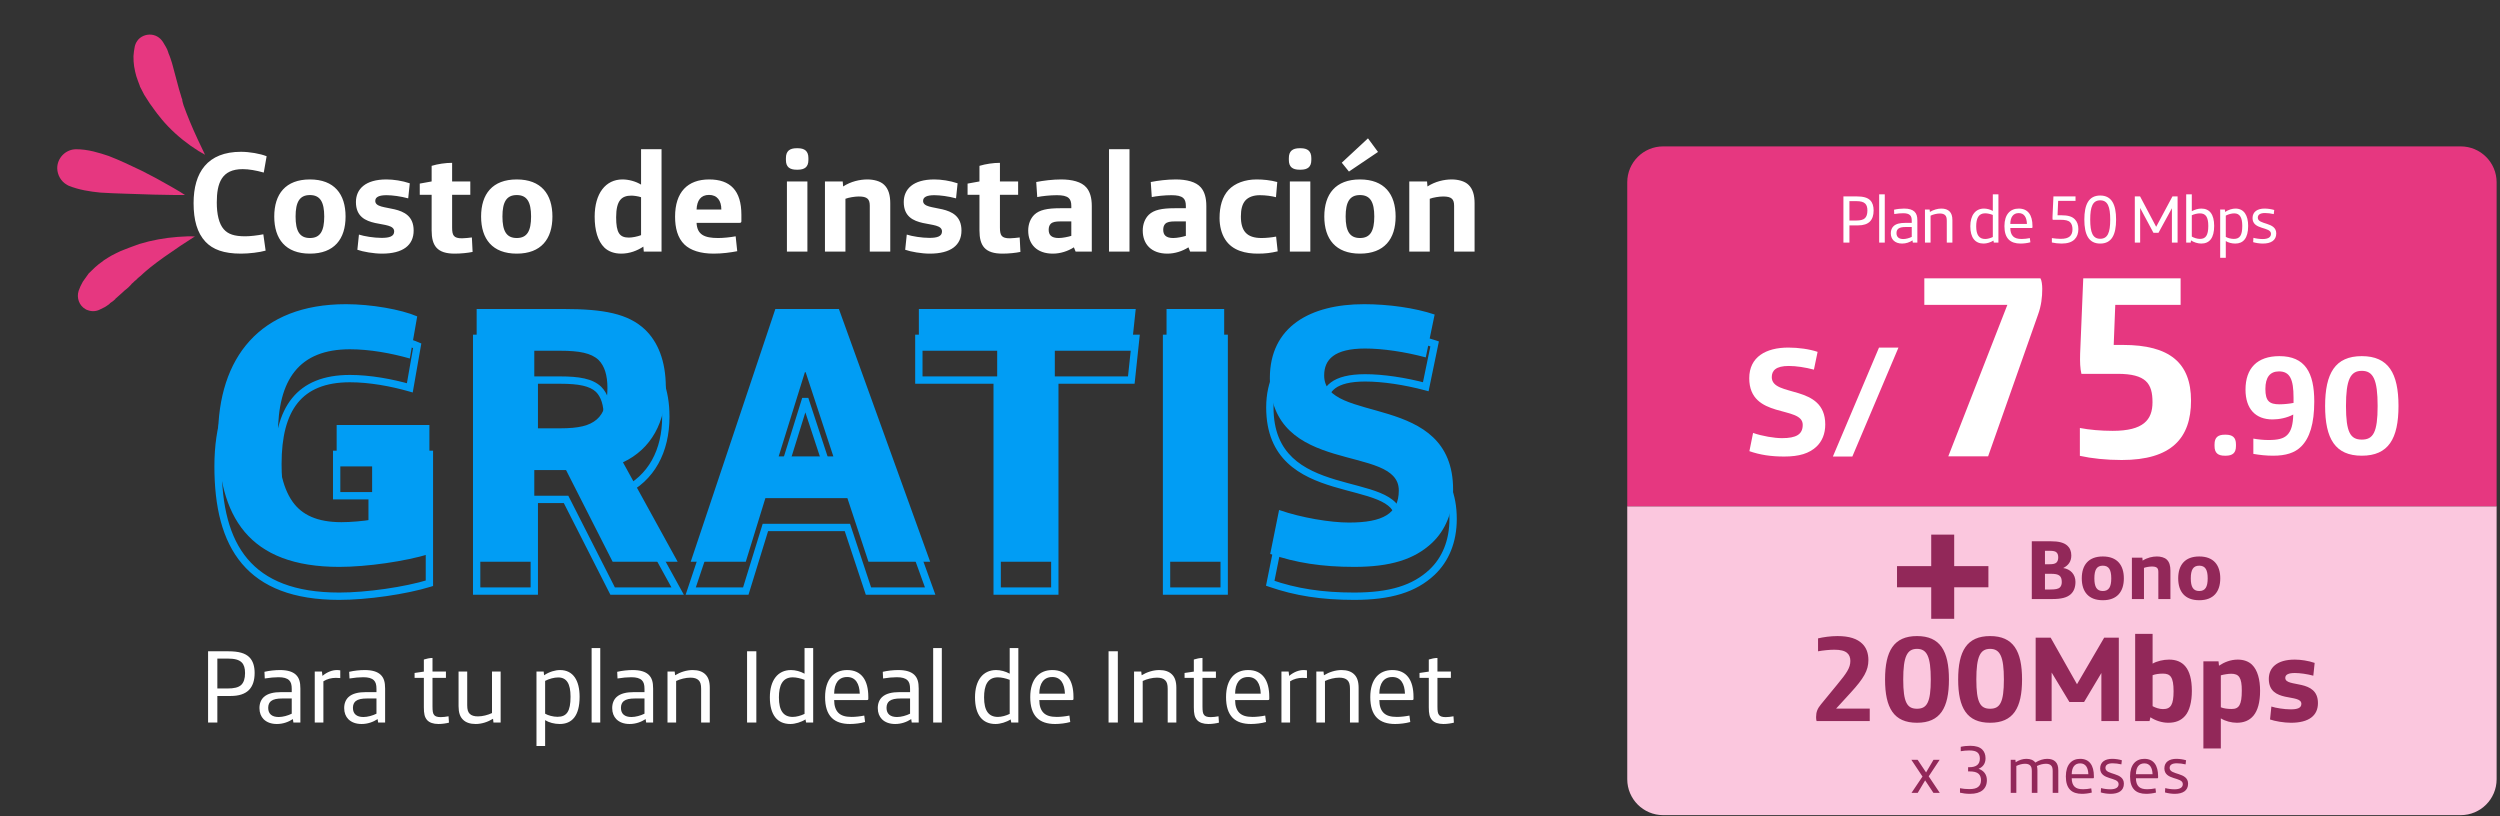 <svg width="444" height="145" viewBox="0 0 444 145" fill="none" xmlns="http://www.w3.org/2000/svg">
<rect x="0" y="0" width="444" height="145" fill="#333333" stroke="none"/>
<path d="M42.8 45.045C44.224 45.045 46.132 44.816 47.175 44.51L46.767 41.611C45.75 41.814 44.402 41.967 43.563 41.967C41.604 41.967 40.511 41.585 39.748 40.721C38.883 39.754 38.501 38.025 38.501 35.964C38.501 32.505 39.366 30.038 43.105 30.038C44.199 30.038 45.496 30.267 46.844 30.648L47.352 27.749C46.233 27.291 44.3 26.96 42.8 26.96C36.848 26.96 34.381 30.623 34.381 36.066C34.381 39.093 35.017 41.356 36.492 42.934C37.789 44.307 39.722 45.045 42.8 45.045ZM55.04 45.045C59.364 45.045 61.373 42.45 61.373 38.457C61.373 34.464 59.364 31.869 55.04 31.869C50.716 31.869 48.707 34.464 48.707 38.457C48.707 42.45 50.716 45.045 55.04 45.045ZM55.04 42.272C53.209 42.272 52.496 41.026 52.496 38.457C52.496 35.888 53.209 34.642 55.04 34.642C56.871 34.642 57.584 35.888 57.584 38.457C57.584 41.026 56.871 42.272 55.04 42.272ZM67.843 45.045C71.582 45.045 73.464 43.544 73.464 40.95C73.464 35.786 66.647 37.796 66.647 35.684C66.647 34.972 67.36 34.667 68.657 34.667C69.674 34.667 71.2 34.871 72.497 35.227L72.777 32.556C71.429 32.098 69.878 31.869 68.631 31.869C64.892 31.869 63.214 33.574 63.214 35.888C63.214 41.051 70.005 38.889 70.005 41.102C70.005 41.992 69.14 42.247 67.766 42.247C66.418 42.247 64.689 41.967 63.748 41.662L63.468 44.358C64.46 44.714 66.368 45.045 67.843 45.045ZM80.754 45.045C81.847 45.045 83.119 44.917 83.933 44.739L83.806 42.17C83.374 42.221 82.56 42.323 82.051 42.323C80.576 42.323 80.296 41.814 80.296 40.415V34.591H83.526V32.225H80.296V28.919C79.126 28.919 77.752 29.122 76.659 29.453V32.225L74.548 32.607V34.591H76.659V40.924C76.659 43.671 77.651 45.045 80.754 45.045ZM91.776 45.045C96.1 45.045 98.11 42.45 98.11 38.457C98.11 34.464 96.1 31.869 91.776 31.869C87.453 31.869 85.443 34.464 85.443 38.457C85.443 42.45 87.453 45.045 91.776 45.045ZM91.776 42.272C89.945 42.272 89.233 41.026 89.233 38.457C89.233 35.888 89.945 34.642 91.776 34.642C93.608 34.642 94.32 35.888 94.32 38.457C94.32 41.026 93.608 42.272 91.776 42.272ZM110.318 45.045C111.844 45.045 113.192 44.51 114.26 43.798L114.336 44.688H117.49V26.503H113.853V32.785C112.887 32.2 111.64 31.869 110.547 31.869C107.571 31.869 105.612 34.337 105.612 38.482C105.612 40.924 106.172 42.832 107.342 43.976C108.054 44.663 109.097 45.045 110.318 45.045ZM111.691 42.196C110.038 42.196 109.427 41.356 109.427 38.584C109.427 35.583 110.419 34.743 112.124 34.743C112.581 34.743 113.294 34.845 113.853 35.023V41.764C113.217 42.018 112.276 42.196 111.691 42.196ZM126.736 45.045C128.288 45.045 129.738 44.841 130.933 44.612L130.653 41.967C129.712 42.145 128.441 42.272 127.55 42.272C125.109 42.272 123.811 41.687 123.71 39.576H131.366C131.569 39.576 131.671 39.5 131.671 39.296V38.152C131.671 33.828 129.687 31.869 125.948 31.869C122.133 31.869 119.894 34.108 119.894 38.482C119.894 40.466 120.327 42.247 121.573 43.442C122.641 44.46 124.396 45.045 126.736 45.045ZM123.71 37.211C123.786 35.608 124.447 34.616 125.923 34.616C127.372 34.616 128.11 35.634 128.11 37.211H123.71ZM141.487 30.14H141.665C142.911 30.14 143.572 29.657 143.572 28.41V28.079C143.572 26.833 142.911 26.325 141.665 26.325H141.487C140.241 26.325 139.579 26.833 139.579 28.079V28.41C139.579 29.657 140.241 30.14 141.487 30.14ZM139.757 44.688H143.394V32.225H139.757V44.688ZM146.512 44.688H150.149V35.303C150.734 35.074 151.827 34.896 152.514 34.896C153.252 34.896 153.761 34.998 154.091 35.303C154.346 35.557 154.473 35.913 154.473 36.549V44.688H158.11V36.117C158.11 34.667 157.805 33.574 157.042 32.836C156.355 32.149 155.134 31.869 154.04 31.869C152.718 31.869 151.115 32.225 149.742 33.116L149.666 32.225H146.512V44.688ZM165.136 45.045C168.875 45.045 170.757 43.544 170.757 40.95C170.757 35.786 163.941 37.796 163.941 35.684C163.941 34.972 164.653 34.667 165.95 34.667C166.967 34.667 168.493 34.871 169.791 35.227L170.07 32.556C168.722 32.098 167.171 31.869 165.925 31.869C162.186 31.869 160.507 33.574 160.507 35.888C160.507 41.051 167.298 38.889 167.298 41.102C167.298 41.992 166.433 42.247 165.06 42.247C163.712 42.247 161.982 41.967 161.041 41.662L160.761 44.358C161.753 44.714 163.661 45.045 165.136 45.045ZM178.047 45.045C179.141 45.045 180.412 44.917 181.226 44.739L181.099 42.17C180.667 42.221 179.853 42.323 179.344 42.323C177.869 42.323 177.589 41.814 177.589 40.415V34.591H180.819V32.225H177.589V28.919C176.419 28.919 175.046 29.122 173.952 29.453V32.225L171.841 32.607V34.591H173.952V40.924C173.952 43.671 174.944 45.045 178.047 45.045ZM186.984 45.045C188.307 45.045 189.655 44.612 190.723 43.925L191.028 44.688H193.902V36.6C193.902 35.099 193.572 34.031 192.936 33.294C192.071 32.276 190.367 31.869 188.459 31.869C186.959 31.869 185.305 32.073 184.034 32.327L184.212 34.998C185.076 34.82 186.526 34.667 187.696 34.667C188.688 34.667 189.375 34.794 189.807 35.176C190.112 35.456 190.265 35.888 190.265 36.575V36.982H188.281C185.967 36.982 184.593 37.287 183.703 38.126C182.991 38.813 182.609 39.83 182.609 40.95C182.609 43.366 184.135 45.045 186.984 45.045ZM188.027 42.272C186.704 42.272 186.246 41.713 186.246 40.797C186.246 40.339 186.374 39.983 186.602 39.754C186.933 39.423 187.467 39.322 188.332 39.322H190.265V41.891C189.68 42.069 188.714 42.272 188.027 42.272ZM196.961 44.688H200.598V26.503H196.961V44.688ZM207.327 45.045C208.65 45.045 209.998 44.612 211.066 43.925L211.371 44.688H214.245V36.6C214.245 35.099 213.915 34.031 213.279 33.294C212.414 32.276 210.71 31.869 208.802 31.869C207.301 31.869 205.648 32.073 204.376 32.327L204.555 34.998C205.419 34.82 206.869 34.667 208.039 34.667C209.031 34.667 209.718 34.794 210.15 35.176C210.455 35.456 210.608 35.888 210.608 36.575V36.982H208.624C206.31 36.982 204.936 37.287 204.046 38.126C203.334 38.813 202.952 39.83 202.952 40.95C202.952 43.366 204.478 45.045 207.327 45.045ZM208.37 42.272C207.047 42.272 206.589 41.713 206.589 40.797C206.589 40.339 206.716 39.983 206.945 39.754C207.276 39.423 207.81 39.322 208.675 39.322H210.608V41.891C210.023 42.069 209.056 42.272 208.37 42.272ZM223.408 45.045C224.782 45.045 225.697 44.917 226.918 44.638L226.638 42.018C225.85 42.17 224.858 42.272 224.044 42.272C221.424 42.272 220.381 41.026 220.381 38.457C220.381 37.185 220.61 36.219 221.221 35.557C221.755 34.998 222.62 34.667 223.739 34.667C224.782 34.667 225.85 34.82 226.613 35.023L226.842 32.327C225.646 31.997 224.324 31.869 223.179 31.869C221.119 31.869 219.313 32.531 218.194 33.726C217.075 34.947 216.592 36.651 216.592 38.737C216.592 40.11 216.922 41.509 217.609 42.552C218.906 44.561 221.272 45.045 223.408 45.045ZM230.807 30.14H230.985C232.231 30.14 232.892 29.657 232.892 28.41V28.079C232.892 26.833 232.231 26.325 230.985 26.325H230.807C229.561 26.325 228.899 26.833 228.899 28.079V28.41C228.899 29.657 229.561 30.14 230.807 30.14ZM229.077 44.688H232.714V32.225H229.077V44.688ZM239.571 30.47L244.734 26.986L242.953 24.57L238.299 28.893L239.571 30.47ZM241.529 45.045C245.853 45.045 247.862 42.45 247.862 38.457C247.862 34.464 245.853 31.869 241.529 31.869C237.205 31.869 235.196 34.464 235.196 38.457C235.196 42.45 237.205 45.045 241.529 45.045ZM241.529 42.272C239.698 42.272 238.986 41.026 238.986 38.457C238.986 35.888 239.698 34.642 241.529 34.642C243.36 34.642 244.073 35.888 244.073 38.457C244.073 41.026 243.36 42.272 241.529 42.272ZM250.288 44.688H253.925V35.303C254.51 35.074 255.604 34.896 256.29 34.896C257.028 34.896 257.537 34.998 257.867 35.303C258.122 35.557 258.249 35.913 258.249 36.549V44.688H261.886V36.117C261.886 34.667 261.581 33.574 260.818 32.836C260.131 32.149 258.91 31.869 257.816 31.869C256.494 31.869 254.891 32.225 253.518 33.116L253.442 32.225H250.288V44.688Z" fill="white"/>
<path d="M76.261 103.592L76.453 104.214L76.912 104.073V103.592H76.261ZM76.261 80.691H76.912V80.04H76.261V80.691ZM59.791 80.691V80.04H59.14V80.691H59.791ZM59.791 88.04H59.14V88.692H59.791V88.04ZM66.09 88.04H66.741V87.389H66.09V88.04ZM66.09 97.489L66.197 98.132L66.741 98.041V97.489H66.09ZM51.982 94.34L51.452 94.718L51.452 94.718L51.982 94.34ZM72.783 68.88L72.604 69.506L73.3 69.705L73.425 68.992L72.783 68.88ZM74.096 61.399L74.737 61.512L74.826 61.005L74.354 60.801L74.096 61.399ZM60.25 106.54C65.231 106.54 72.12 105.547 76.453 104.214L76.07 102.969C71.872 104.261 65.112 105.237 60.25 105.237V106.54ZM76.912 103.592V80.691H75.61V103.592H76.912ZM76.261 80.04H59.791V81.342H76.261V80.04ZM59.14 80.691V88.04H60.442V80.691H59.14ZM59.791 88.692H66.09V87.389H59.791V88.692ZM65.439 88.04V97.489H66.741V88.04H65.439ZM65.983 96.847C64.441 97.104 62.246 97.297 60.644 97.297V98.6C62.322 98.6 64.589 98.4 66.197 98.132L65.983 96.847ZM60.644 97.297C56.455 97.297 53.995 96.037 52.512 93.961L51.452 94.718C53.25 97.235 56.172 98.6 60.644 98.6V97.297ZM52.512 93.961C50.67 91.382 50.009 87.43 50.009 82.397H48.706C48.706 87.47 49.357 91.785 51.452 94.718L52.512 93.961ZM50.009 82.397C50.009 77.572 50.935 73.959 52.867 71.56C54.775 69.19 57.759 67.891 62.153 67.891V66.588C57.492 66.588 54.078 67.979 51.852 70.743C49.65 73.479 48.706 77.445 48.706 82.397H50.009ZM62.153 67.891C65.618 67.891 69.427 68.598 72.604 69.506L72.962 68.254C69.709 67.324 65.775 66.588 62.153 66.588V67.891ZM73.425 68.992L74.737 61.512L73.454 61.287L72.142 68.767L73.425 68.992ZM74.354 60.801C71.36 59.508 65.95 58.583 61.431 58.583V59.885C65.837 59.885 71.057 60.797 73.837 61.997L74.354 60.801ZM61.431 58.583C53.647 58.583 47.779 61.009 43.864 65.308C39.959 69.597 38.076 75.662 38.076 82.791H39.379C39.379 75.878 41.203 70.164 44.827 66.185C48.442 62.216 53.927 59.885 61.431 59.885V58.583ZM38.076 82.791C38.076 89.973 39.446 95.933 42.962 100.099C46.498 104.289 52.094 106.54 60.25 106.54V105.237C52.33 105.237 47.164 103.059 43.958 99.259C40.732 95.437 39.379 89.847 39.379 82.791H38.076ZM84.653 104.97H84.002V105.621H84.653V104.97ZM94.89 104.97V105.621H95.541V104.97H94.89ZM94.89 88.696V88.045H94.239V88.696H94.89ZM100.533 88.696L101.114 88.401L100.933 88.045H100.533V88.696ZM108.801 104.97L108.22 105.265L108.401 105.621H108.801V104.97ZM120.35 104.97V105.621H121.451L120.92 104.656L120.35 104.97ZM110.638 87.318L110.362 86.728L109.732 87.023L110.068 87.632L110.638 87.318ZM114.51 63.696L114.956 63.222L114.954 63.22L114.51 63.696ZM84.653 60.087V59.436H84.002V60.087H84.653ZM94.89 81.282H94.239V81.933H94.89V81.282ZM94.89 67.502V66.85H94.239V67.502H94.89ZM106.307 69.142L106.768 68.682L106.762 68.676L106.756 68.67L106.307 69.142ZM84.653 105.621H94.89V104.319H84.653V105.621ZM95.541 104.97V88.696H94.239V104.97H95.541ZM94.89 89.348H100.533V88.045H94.89V89.348ZM99.953 88.991L108.22 105.265L109.382 104.675L101.114 88.401L99.953 88.991ZM108.801 105.621H120.35V104.319H108.801V105.621ZM120.92 104.656L111.209 87.004L110.068 87.632L119.779 105.284L120.92 104.656ZM110.914 87.908C116.246 85.415 118.901 80.293 118.901 73.998H117.599C117.599 79.908 115.136 84.497 110.362 86.728L110.914 87.908ZM118.901 73.998C118.901 69.14 117.414 65.539 114.956 63.222L114.063 64.17C116.199 66.184 117.599 69.407 117.599 73.998H118.901ZM114.954 63.22C111.802 60.278 107.302 59.436 100.074 59.436V60.738C107.282 60.738 111.312 61.602 114.065 64.172L114.954 63.22ZM100.074 59.436H84.653V60.738H100.074V59.436ZM84.002 60.087V104.97H85.305V60.087H84.002ZM95.541 81.282V67.502H94.239V81.282H95.541ZM94.89 68.153H99.483V66.85H94.89V68.153ZM99.483 68.153C102.838 68.153 104.753 68.564 105.859 69.614L106.756 68.67C105.237 67.227 102.821 66.85 99.483 66.85V68.153ZM105.847 69.603C106.724 70.479 107.231 71.916 107.231 74.129H108.533C108.533 71.749 107.991 69.905 106.768 68.682L105.847 69.603ZM107.231 74.129C107.231 76.554 106.652 78.281 105.558 79.21L106.401 80.203C107.932 78.902 108.533 76.692 108.533 74.129H107.231ZM105.558 79.21C104.431 80.168 102.797 80.63 99.418 80.63V81.933C102.862 81.933 104.903 81.476 106.401 80.203L105.558 79.21ZM99.418 80.63H94.89V81.933H99.418V80.63ZM122.675 104.97L122.058 104.763L121.77 105.621H122.675V104.97ZM132.452 104.97V105.621H132.933L133.075 105.161L132.452 104.97ZM135.93 93.683V93.032H135.449L135.308 93.492L135.93 93.683ZM150.497 93.683L151.115 93.478L150.967 93.032H150.497V93.683ZM154.237 104.97L153.619 105.175L153.767 105.621H154.237V104.97ZM165.196 104.97V105.621H166.123L165.808 104.749L165.196 104.97ZM148.988 60.087L149.6 59.866L149.445 59.436H148.988V60.087ZM137.702 60.087V59.436H137.233L137.084 59.88L137.702 60.087ZM138.292 86.269L137.67 86.075L137.407 86.92H138.292V86.269ZM142.951 71.308V70.656H142.472L142.329 71.114L142.951 71.308ZM143.082 71.308L143.701 71.104L143.554 70.656H143.082V71.308ZM148.004 86.269V86.92H148.903L148.622 86.065L148.004 86.269ZM122.675 105.621H132.452V104.319H122.675V105.621ZM133.075 105.161L136.552 93.875L135.308 93.492L131.83 104.778L133.075 105.161ZM135.93 94.335H150.497V93.032H135.93V94.335ZM149.879 93.888L153.619 105.175L154.856 104.765L151.115 93.478L149.879 93.888ZM154.237 105.621H165.196V104.319H154.237V105.621ZM165.808 104.749L149.6 59.866L148.375 60.308L164.583 105.191L165.808 104.749ZM148.988 59.436H137.702V60.738H148.988V59.436ZM137.084 59.88L122.058 104.763L123.293 105.176L138.319 60.294L137.084 59.88ZM138.914 86.462L143.573 71.501L142.329 71.114L137.67 86.075L138.914 86.462ZM142.951 71.959H143.082V70.656H142.951V71.959ZM142.464 71.511L147.385 86.472L148.622 86.065L143.701 71.104L142.464 71.511ZM148.004 85.617H138.292V86.92H148.004V85.617ZM177.099 104.97H176.447V105.621H177.099V104.97ZM187.335 104.97V105.621H187.986V104.97H187.335ZM187.335 67.502V66.85H186.684V67.502H187.335ZM200.918 67.502V68.153H201.504L201.566 67.57L200.918 67.502ZM201.705 60.087L202.353 60.156L202.429 59.436H201.705V60.087ZM163.188 60.087V59.436H162.536V60.087H163.188ZM163.188 67.502H162.536V68.153H163.188V67.502ZM177.099 67.502H177.75V66.85H177.099V67.502ZM177.099 105.621H187.335V104.319H177.099V105.621ZM187.986 104.97V67.502H186.684V104.97H187.986ZM187.335 68.153H200.918V66.85H187.335V68.153ZM201.566 67.57L202.353 60.156L201.058 60.018L200.27 67.433L201.566 67.57ZM201.705 59.436H163.188V60.738H201.705V59.436ZM162.536 60.087V67.502H163.839V60.087H162.536ZM163.188 68.153H177.099V66.85H163.188V68.153ZM176.447 67.502V104.97H177.75V67.502H176.447ZM207.178 104.97H206.527V105.621H207.178V104.97ZM217.414 104.97V105.621H218.066V104.97H217.414ZM217.414 60.087H218.066V59.436H217.414V60.087ZM207.178 60.087V59.436H206.527V60.087H207.178ZM207.178 105.621H217.414V104.319H207.178V105.621ZM218.066 104.97V60.087H216.763V104.97H218.066ZM217.414 59.436H207.178V60.738H217.414V59.436ZM206.527 60.087V104.97H207.829V60.087H206.527ZM254.332 101.623L254.778 102.098L254.779 102.097L254.332 101.623ZM253.217 68.683L253.048 69.312L253.715 69.49L253.854 68.815L253.217 68.683ZM254.792 61.071L255.429 61.203L255.546 60.64L255.001 60.455L254.792 61.071ZM227.166 95.783L227.381 95.168L226.676 94.921L226.528 95.654L227.166 95.783ZM225.591 103.592L224.953 103.463L224.841 104.02L225.378 104.207L225.591 103.592ZM240.487 106.54C247.003 106.54 251.46 105.209 254.778 102.098L253.887 101.148C250.906 103.943 246.832 105.237 240.487 105.237V106.54ZM254.779 102.097C257.287 99.728 258.724 96.334 258.724 92.174H257.421C257.421 96.02 256.102 99.056 253.885 101.15L254.779 102.097ZM258.724 92.174C258.724 87.632 257.231 84.548 254.942 82.379C252.682 80.236 249.699 79.038 246.815 78.142C245.375 77.694 243.92 77.31 242.597 76.932C241.258 76.549 240.042 76.169 239.012 75.716C237.98 75.262 237.182 74.755 236.644 74.145C236.123 73.553 235.823 72.838 235.823 71.898H234.521C234.521 73.156 234.937 74.177 235.667 75.006C236.382 75.817 237.373 76.418 238.488 76.908C239.605 77.399 240.894 77.8 242.239 78.184C243.599 78.573 245.006 78.943 246.429 79.385C249.27 80.269 252.012 81.396 254.046 83.324C256.052 85.225 257.421 87.956 257.421 92.174H258.724ZM235.823 71.898C235.823 70.636 236.21 69.658 237.136 68.967C238.103 68.246 239.755 67.759 242.455 67.759V66.457C239.644 66.457 237.654 66.955 236.357 67.923C235.02 68.921 234.521 70.339 234.521 71.898H235.823ZM242.455 67.759C245.535 67.759 249.415 68.339 253.048 69.312L253.385 68.054C249.669 67.058 245.675 66.457 242.455 66.457V67.759ZM253.854 68.815L255.429 61.203L254.154 60.939L252.579 68.551L253.854 68.815ZM255.001 60.455C251.44 59.245 246.642 58.583 242.258 58.583V59.885C246.537 59.885 251.188 60.535 254.582 61.688L255.001 60.455ZM242.258 58.583C237.392 58.583 233.057 59.597 229.92 61.846C226.752 64.118 224.875 67.602 224.875 72.358H226.177C226.177 67.992 227.876 64.915 230.679 62.905C233.514 60.872 237.545 59.885 242.258 59.885V58.583ZM224.875 72.358C224.875 76.931 226.367 80.036 228.655 82.212C230.917 84.362 233.901 85.552 236.788 86.424C238.231 86.861 239.683 87.227 241.011 87.586C242.351 87.948 243.568 88.304 244.6 88.73C245.636 89.156 246.432 89.632 246.966 90.205C247.483 90.758 247.775 91.424 247.775 92.305H249.078C249.078 91.087 248.655 90.106 247.919 89.317C247.201 88.547 246.208 87.983 245.096 87.525C243.981 87.066 242.694 86.692 241.351 86.328C239.994 85.962 238.584 85.607 237.165 85.178C234.326 84.32 231.585 83.201 229.553 81.268C227.548 79.362 226.177 76.61 226.177 72.358H224.875ZM247.775 92.305C247.775 94.199 247.146 95.391 245.917 96.157C244.618 96.967 242.559 97.363 239.568 97.363V98.665C242.614 98.665 244.984 98.274 246.606 97.263C248.296 96.209 249.078 94.546 249.078 92.305H247.775ZM239.568 97.363C236.365 97.363 231.254 96.524 227.381 95.168L226.951 96.398C230.953 97.799 236.209 98.665 239.568 98.665V97.363ZM226.528 95.654L224.953 103.463L226.23 103.72L227.805 95.912L226.528 95.654ZM225.378 104.207C229.985 105.81 234.718 106.54 240.487 106.54V105.237C234.838 105.237 230.253 104.524 225.805 102.977L225.378 104.207Z" fill="#019DF4"/>
<path d="M60.25 100.679C65.171 100.679 71.996 99.694 76.261 98.382V75.481H59.791V82.831H66.09V92.279C64.515 92.542 62.284 92.739 60.644 92.739C56.313 92.739 53.623 91.427 51.982 89.13C50.014 86.374 49.358 82.24 49.358 77.187C49.358 67.41 53.098 62.03 62.153 62.03C65.697 62.03 69.568 62.751 72.783 63.67L74.096 56.19C71.208 54.943 65.893 54.024 61.431 54.024C46.142 54.024 38.727 63.539 38.727 77.581C38.727 91.82 44.174 100.679 60.25 100.679ZM84.653 99.76H94.89V83.487H100.533L108.801 99.76H120.35L110.638 82.109C115.691 79.746 118.25 74.891 118.25 68.788C118.25 64.064 116.806 60.652 114.51 58.486C111.557 55.73 107.292 54.877 100.074 54.877H84.653V99.76ZM94.89 76.072V62.292H99.483C102.83 62.292 104.995 62.686 106.307 63.932C107.357 64.982 107.882 66.623 107.882 68.919C107.882 71.413 107.292 73.382 105.979 74.497C104.667 75.612 102.83 76.072 99.418 76.072H94.89ZM122.675 99.76H132.452L135.93 88.474H150.497L154.237 99.76H165.196L148.988 54.877H137.702L122.675 99.76ZM138.292 81.059L142.951 66.098H143.082L148.004 81.059H138.292ZM177.099 99.76H187.335V62.292H200.918L201.705 54.877H163.188V62.292H177.099V99.76ZM207.178 99.76H217.414V54.877H207.178V99.76ZM240.487 100.679C246.917 100.679 251.183 99.366 254.332 96.413C256.694 94.183 258.072 90.967 258.072 86.965C258.072 69.444 235.172 75.481 235.172 66.689C235.172 63.867 236.943 61.898 242.455 61.898C245.605 61.898 249.542 62.489 253.217 63.473L254.792 55.861C251.314 54.68 246.589 54.024 242.258 54.024C232.678 54.024 225.526 58.027 225.526 67.148C225.526 84.799 248.427 78.697 248.427 87.096C248.427 91.23 245.605 92.805 239.568 92.805C236.287 92.805 231.103 91.951 227.166 90.573L225.591 98.382C230.119 99.957 234.778 100.679 240.487 100.679Z" fill="#019DF4"/>
<path d="M36.955 128.323H38.601V123.606H40.95C42.467 123.606 43.503 123.236 44.188 122.57C44.89 121.867 45.223 120.85 45.223 119.499C45.223 118.334 44.927 117.372 44.298 116.743C43.577 116.003 42.393 115.67 40.58 115.67H36.955V128.323ZM38.601 122.274V116.965H40.451C41.672 116.965 42.449 117.169 42.93 117.649C43.337 118.056 43.522 118.667 43.522 119.536C43.522 120.535 43.281 121.22 42.837 121.645C42.338 122.108 41.542 122.274 40.395 122.274H38.601ZM49.168 128.582C50.259 128.582 51.221 128.23 52.016 127.712L52.109 128.323H53.348V122.293C53.348 121.109 53.126 120.387 52.553 119.832C51.979 119.296 51.073 119 49.723 119C48.853 119 47.817 119.111 46.966 119.314L47.022 120.498C47.91 120.35 48.779 120.276 49.464 120.276C50.37 120.276 50.962 120.443 51.35 120.813C51.683 121.146 51.813 121.608 51.813 122.348V122.921H49.926C48.613 122.921 47.54 123.162 46.855 123.791C46.374 124.235 46.078 124.901 46.078 125.752C46.078 126.603 46.356 127.25 46.8 127.712C47.355 128.286 48.187 128.582 49.168 128.582ZM49.501 127.342C48.317 127.342 47.632 126.806 47.632 125.715C47.632 125.16 47.817 124.771 48.132 124.512C48.557 124.179 49.205 124.05 50.148 124.05H51.813V126.751C51.147 127.084 50.24 127.342 49.501 127.342ZM55.899 128.323H57.434V120.998C58.081 120.591 58.84 120.387 59.635 120.387C59.894 120.387 60.227 120.406 60.431 120.424V119.055C60.227 119.018 60.005 119 59.839 119C59.043 119 58.137 119.314 57.268 120.036L57.175 119.259H55.899V128.323ZM64.215 128.582C65.307 128.582 66.269 128.23 67.064 127.712L67.157 128.323H68.396V122.293C68.396 121.109 68.174 120.387 67.6 119.832C67.027 119.296 66.121 119 64.77 119C63.901 119 62.865 119.111 62.014 119.314L62.07 120.498C62.958 120.35 63.827 120.276 64.511 120.276C65.418 120.276 66.01 120.443 66.398 120.813C66.731 121.146 66.861 121.608 66.861 122.348V122.921H64.974C63.66 122.921 62.588 123.162 61.903 123.791C61.422 124.235 61.126 124.901 61.126 125.752C61.126 126.603 61.404 127.25 61.848 127.712C62.403 128.286 63.235 128.582 64.215 128.582ZM64.548 127.342C63.364 127.342 62.68 126.806 62.68 125.715C62.68 125.16 62.865 124.771 63.179 124.512C63.605 124.179 64.252 124.05 65.196 124.05H66.861V126.751C66.195 127.084 65.288 127.342 64.548 127.342ZM77.867 128.582C78.533 128.582 79.254 128.471 79.735 128.341L79.661 127.213C79.217 127.305 78.607 127.361 78.292 127.361C77.645 127.361 77.33 127.231 77.127 127.01C76.868 126.732 76.812 126.288 76.812 125.419V120.387H79.198V119.259H76.812V116.854C76.331 116.854 75.721 116.984 75.277 117.132V119.277L73.631 119.518V120.387H75.277V125.622C75.277 126.751 75.406 127.361 75.85 127.879C76.257 128.341 76.979 128.582 77.867 128.582ZM84.475 128.582C85.529 128.582 86.621 128.23 87.564 127.657L87.638 128.323H88.914V119.259H87.379V126.64C86.639 126.991 85.696 127.231 84.882 127.231C84.216 127.231 83.735 127.084 83.42 126.769C83.106 126.455 82.977 126.011 82.977 125.234V119.259H81.441V125.419C81.441 126.547 81.7 127.287 82.2 127.786C82.718 128.323 83.494 128.582 84.475 128.582ZM95.279 132.485H96.815V127.897C97.481 128.323 98.461 128.582 99.404 128.582C101.569 128.582 102.938 127.157 102.938 123.754C102.938 120.868 101.809 119 99.46 119C98.628 119 97.573 119.296 96.63 119.925L96.556 119.259H95.279V132.485ZM99.016 127.305C98.239 127.305 97.351 127.065 96.815 126.751V120.924C97.518 120.554 98.424 120.313 99.127 120.313C100.644 120.313 101.328 121.423 101.328 123.735C101.328 126.325 100.662 127.305 99.016 127.305ZM105.071 128.323H106.606V115.097H105.071V128.323ZM111.815 128.582C112.907 128.582 113.869 128.23 114.664 127.712L114.757 128.323H115.996V122.293C115.996 121.109 115.774 120.387 115.201 119.832C114.627 119.296 113.721 119 112.37 119C111.501 119 110.465 119.111 109.614 119.314L109.67 120.498C110.558 120.35 111.427 120.276 112.111 120.276C113.018 120.276 113.61 120.443 113.998 120.813C114.331 121.146 114.461 121.608 114.461 122.348V122.921H112.574C111.26 122.921 110.188 123.162 109.503 123.791C109.022 124.235 108.726 124.901 108.726 125.752C108.726 126.603 109.004 127.25 109.448 127.712C110.003 128.286 110.835 128.582 111.815 128.582ZM112.148 127.342C110.964 127.342 110.28 126.806 110.28 125.715C110.28 125.16 110.465 124.771 110.78 124.512C111.205 124.179 111.852 124.05 112.796 124.05H114.461V126.751C113.795 127.084 112.888 127.342 112.148 127.342ZM118.547 128.323H120.082V120.942C120.822 120.591 121.802 120.35 122.616 120.35C123.282 120.35 123.763 120.498 124.077 120.813C124.392 121.127 124.521 121.571 124.521 122.348V128.323H126.057V122.163C126.057 121.035 125.798 120.295 125.298 119.795C124.78 119.259 124.003 119 123.023 119C121.969 119 120.84 119.351 119.897 119.925L119.823 119.259H118.547V128.323ZM132.68 128.323H134.326V115.67H132.68V128.323ZM140.37 128.582C141.221 128.582 142.313 128.249 143.053 127.768L143.164 128.323H144.421V115.097H142.886V119.647C142.165 119.24 141.258 119 140.481 119C138.114 119 136.726 120.85 136.726 123.846C136.726 126.991 138.058 128.582 140.37 128.582ZM140.796 127.324C139.168 127.324 138.336 126.251 138.336 123.865C138.336 121.738 138.946 120.295 140.796 120.295C141.406 120.295 142.22 120.48 142.886 120.739V126.788C142.239 127.102 141.443 127.324 140.796 127.324ZM150.956 128.582C151.789 128.582 152.862 128.452 153.639 128.23L153.491 127.084C152.788 127.231 151.9 127.324 151.252 127.324C150.105 127.324 149.421 127.084 148.94 126.64C148.404 126.14 148.145 125.326 148.145 124.327H153.99C154.138 124.327 154.212 124.272 154.212 124.124V123.772C154.212 120.794 152.991 119 150.457 119C148.145 119 146.535 120.572 146.535 123.809C146.535 125.437 146.905 126.677 147.719 127.49C148.459 128.23 149.55 128.582 150.956 128.582ZM148.145 123.199C148.163 121.368 148.921 120.239 150.457 120.239C151.974 120.239 152.64 121.46 152.695 123.199H148.145ZM158.982 128.582C160.073 128.582 161.035 128.23 161.831 127.712L161.923 128.323H163.162V122.293C163.162 121.109 162.94 120.387 162.367 119.832C161.794 119.296 160.887 119 159.537 119C158.667 119 157.631 119.111 156.781 119.314L156.836 120.498C157.724 120.35 158.593 120.276 159.278 120.276C160.184 120.276 160.776 120.443 161.165 120.813C161.498 121.146 161.627 121.608 161.627 122.348V122.921H159.74C158.427 122.921 157.354 123.162 156.67 123.791C156.189 124.235 155.893 124.901 155.893 125.752C155.893 126.603 156.17 127.25 156.614 127.712C157.169 128.286 158.001 128.582 158.982 128.582ZM159.315 127.342C158.131 127.342 157.447 126.806 157.447 125.715C157.447 125.16 157.631 124.771 157.946 124.512C158.371 124.179 159.019 124.05 159.962 124.05H161.627V126.751C160.961 127.084 160.055 127.342 159.315 127.342ZM165.731 128.323H167.267V115.097H165.731V128.323ZM176.806 128.582C177.657 128.582 178.749 128.249 179.489 127.768L179.6 128.323H180.858V115.097H179.322V119.647C178.601 119.24 177.694 119 176.917 119C174.55 119 173.162 120.85 173.162 123.846C173.162 126.991 174.494 128.582 176.806 128.582ZM177.232 127.324C175.604 127.324 174.772 126.251 174.772 123.865C174.772 121.738 175.382 120.295 177.232 120.295C177.842 120.295 178.656 120.48 179.322 120.739V126.788C178.675 127.102 177.879 127.324 177.232 127.324ZM187.392 128.582C188.225 128.582 189.298 128.452 190.075 128.23L189.927 127.084C189.224 127.231 188.336 127.324 187.688 127.324C186.542 127.324 185.857 127.084 185.376 126.64C184.84 126.14 184.581 125.326 184.581 124.327H190.426C190.574 124.327 190.648 124.272 190.648 124.124V123.772C190.648 120.794 189.427 119 186.893 119C184.581 119 182.971 120.572 182.971 123.809C182.971 125.437 183.341 126.677 184.155 127.49C184.895 128.23 185.987 128.582 187.392 128.582ZM184.581 123.199C184.599 121.368 185.358 120.239 186.893 120.239C188.41 120.239 189.076 121.46 189.131 123.199H184.581ZM196.881 128.323H198.528V115.67H196.881V128.323ZM201.408 128.323H202.944V120.942C203.684 120.591 204.664 120.35 205.478 120.35C206.144 120.35 206.625 120.498 206.939 120.813C207.254 121.127 207.383 121.571 207.383 122.348V128.323H208.919V122.163C208.919 121.035 208.66 120.295 208.16 119.795C207.642 119.259 206.865 119 205.885 119C204.831 119 203.702 119.351 202.759 119.925L202.685 119.259H201.408V128.323ZM214.615 128.582C215.281 128.582 216.002 128.471 216.483 128.341L216.409 127.213C215.965 127.305 215.355 127.361 215.041 127.361C214.393 127.361 214.079 127.231 213.875 127.01C213.616 126.732 213.561 126.288 213.561 125.419V120.387H215.947V119.259H213.561V116.854C213.08 116.854 212.469 116.984 212.025 117.132V119.277L210.379 119.518V120.387H212.025V125.622C212.025 126.751 212.155 127.361 212.599 127.879C213.006 128.341 213.727 128.582 214.615 128.582ZM222.167 128.582C222.999 128.582 224.072 128.452 224.849 128.23L224.701 127.084C223.998 127.231 223.11 127.324 222.463 127.324C221.316 127.324 220.631 127.084 220.15 126.64C219.614 126.14 219.355 125.326 219.355 124.327H225.2C225.348 124.327 225.422 124.272 225.422 124.124V123.772C225.422 120.794 224.201 119 221.667 119C219.355 119 217.746 120.572 217.746 123.809C217.746 125.437 218.116 126.677 218.929 127.49C219.669 128.23 220.761 128.582 222.167 128.582ZM219.355 123.199C219.373 121.368 220.132 120.239 221.667 120.239C223.184 120.239 223.85 121.46 223.905 123.199H219.355ZM227.584 128.323H229.119V120.998C229.767 120.591 230.525 120.387 231.321 120.387C231.58 120.387 231.912 120.406 232.116 120.424V119.055C231.912 119.018 231.691 119 231.524 119C230.729 119 229.822 119.314 228.953 120.036L228.86 119.259H227.584V128.323ZM233.78 128.323H235.315V120.942C236.055 120.591 237.036 120.35 237.85 120.35C238.516 120.35 238.997 120.498 239.311 120.813C239.625 121.127 239.755 121.571 239.755 122.348V128.323H241.29V122.163C241.29 121.035 241.031 120.295 240.532 119.795C240.014 119.259 239.237 119 238.257 119C237.202 119 236.074 119.351 235.13 119.925L235.056 119.259H233.78V128.323ZM247.782 128.582C248.615 128.582 249.687 128.452 250.464 128.23L250.316 127.084C249.613 127.231 248.726 127.324 248.078 127.324C246.931 127.324 246.247 127.084 245.766 126.64C245.229 126.14 244.97 125.326 244.97 124.327H250.816C250.964 124.327 251.038 124.272 251.038 124.124V123.772C251.038 120.794 249.817 119 247.283 119C244.97 119 243.361 120.572 243.361 123.809C243.361 125.437 243.731 126.677 244.545 127.49C245.285 128.23 246.376 128.582 247.782 128.582ZM244.97 123.199C244.989 121.368 245.747 120.239 247.283 120.239C248.799 120.239 249.465 121.46 249.521 123.199H244.97ZM256.344 128.582C257.01 128.582 257.731 128.471 258.212 128.341L258.138 127.213C257.694 127.305 257.084 127.361 256.77 127.361C256.122 127.361 255.808 127.231 255.604 127.01C255.345 126.732 255.29 126.288 255.29 125.419V120.387H257.676V119.259H255.29V116.854C254.809 116.854 254.198 116.984 253.754 117.132V119.277L252.108 119.518V120.387H253.754V125.622C253.754 126.751 253.884 127.361 254.328 127.879C254.735 128.341 255.456 128.582 256.344 128.582Z" fill="white"/>
<path d="M16.895 47.462C17.288 47.113 17.784 46.697 18.3 46.356L18.431 46.24C18.919 45.947 19.36 45.626 19.821 45.381C20.358 45.116 20.922 44.803 21.431 44.586C21.912 44.416 22.524 44.13 23.081 43.941L23.486 43.792C23.892 43.642 24.373 43.473 24.779 43.324C26.951 42.661 29.231 42.252 31.572 42.071C32.17 42.032 32.767 41.993 33.289 41.975C33.687 41.95 34.057 41.972 34.428 41.994C34.503 41.974 34.551 42.002 34.627 41.981L32.073 43.638C29.98 45.049 28.273 46.236 26.737 47.457C26.475 47.69 26.138 47.942 25.876 48.174L25.614 48.406L25.352 48.639C25.063 48.919 24.801 49.151 24.463 49.403L24.436 49.451C24.277 49.615 24.119 49.779 23.912 49.916C23.753 50.08 23.595 50.244 23.361 50.428L23.333 50.476L23.305 50.524C22.961 50.9 22.671 51.18 22.334 51.432L22.099 51.617C21.838 51.849 21.651 52.061 21.417 52.245L21.286 52.361C21.024 52.593 20.735 52.873 20.501 53.058L20.473 53.106L20.445 53.154C20.184 53.386 19.922 53.618 19.536 53.843L19.509 53.891L19.481 53.938C19.144 54.191 18.909 54.375 18.627 54.532L17.733 54.974C17.093 55.307 16.297 55.359 15.619 55.095C15.447 55.06 15.303 54.977 15.16 54.894C14.057 54.258 13.569 52.889 13.966 51.649C14.147 51.114 14.403 50.56 14.708 50.032C15.088 49.485 15.44 48.986 15.737 48.582C16.13 48.234 16.502 47.81 16.895 47.462Z" fill="#E63780"/>
<path d="M32.602 18.706C33.24 20.479 34.061 22.487 35.115 24.756L36.414 27.487C36.366 27.459 36.27 27.404 36.222 27.376C35.886 27.183 35.599 27.017 35.264 26.823C34.812 26.498 34.285 26.194 33.833 25.869C31.931 24.516 30.168 22.922 28.734 21.2C28.434 20.835 28.133 20.47 27.881 20.133L27.628 19.795C27.308 19.355 26.987 18.914 26.598 18.37C26.258 17.854 25.917 17.337 25.624 16.849C25.379 16.388 25.134 15.927 24.868 15.39L24.828 15.239C24.59 14.655 24.38 14.022 24.211 13.541C24.069 13.012 23.927 12.483 23.82 11.782C23.754 11.233 23.688 10.684 23.705 9.99C23.742 9.373 23.827 8.783 23.932 8.269C24.1 7.535 24.535 6.892 25.203 6.511C26.049 6.041 27.093 6.004 27.955 6.502C28.339 6.724 28.667 7.041 28.939 7.454L29.457 8.328C29.614 8.61 29.77 8.892 29.872 9.27L29.892 9.345L29.912 9.421C30.089 9.779 30.19 10.157 30.319 10.487L30.339 10.562L30.36 10.638C30.489 10.968 30.57 11.27 30.671 11.648L30.711 11.799C30.792 12.102 30.873 12.404 30.954 12.706L31.035 13.009C31.137 13.387 31.238 13.765 31.38 14.294L31.4 14.369L31.42 14.445C31.481 14.672 31.542 14.898 31.602 15.125C31.663 15.352 31.724 15.579 31.785 15.806L31.805 15.881C31.906 16.259 32.035 16.589 32.136 16.967L32.218 17.269L32.367 17.675C32.352 17.922 32.481 18.252 32.602 18.706Z" fill="#E63780"/>
<path d="M13.467 26.506C15.649 26.488 17.74 27.184 19.295 27.699C21.282 28.463 23.234 29.398 25.186 30.333C26.823 31.15 28.528 32.071 30.301 33.094L30.924 33.454C31.595 33.841 32.266 34.229 32.861 34.636C32.092 34.64 31.324 34.643 30.63 34.626C28.228 34.581 26.197 34.559 24.145 34.46C23.576 34.451 22.958 34.414 22.388 34.404C20.879 34.363 19.321 34.295 17.839 34.206C15.966 34.019 14.025 33.729 12.161 32.972C12.066 32.917 11.922 32.834 11.826 32.779C10.82 32.198 10.193 31.069 10.164 29.902C10.152 28.042 11.655 26.546 13.467 26.506Z" fill="#E63780"/>
<path d="M443.4 138.392C443.4 141.914 440.545 144.769 437.023 144.769L295.378 144.769C291.856 144.769 289 141.914 289 138.392L289 89.909L443.4 89.909L443.4 138.392Z" fill="#FBC7DE"/>
<path d="M322.625 128.059H332.066V125.85H326.09L328.666 123.035C331.005 120.48 331.828 119.072 331.828 117.232C331.828 115.997 331.46 115.044 330.767 114.352C329.857 113.442 328.45 112.966 326.328 112.966C325.115 112.966 323.751 113.161 322.885 113.377V115.672C323.816 115.499 324.942 115.391 325.786 115.391C326.847 115.391 327.584 115.564 328.038 115.954C328.428 116.279 328.623 116.755 328.623 117.383C328.623 118.617 327.93 119.592 326.284 121.584L323.404 125.092C322.777 125.85 322.538 126.456 322.538 127.366C322.538 127.604 322.56 127.885 322.625 128.059ZM340.46 128.362C344.574 128.362 346.133 125.742 346.133 120.675C346.133 115.607 344.574 112.966 340.46 112.966C336.345 112.966 334.786 115.607 334.786 120.675C334.786 125.742 336.345 128.362 340.46 128.362ZM340.46 125.872C338.706 125.872 338.013 124.767 338.013 120.675C338.013 116.582 338.706 115.239 340.46 115.239C342.213 115.239 342.906 116.582 342.906 120.675C342.906 124.767 342.213 125.872 340.46 125.872ZM353.444 128.362C357.558 128.362 359.117 125.742 359.117 120.675C359.117 115.607 357.558 112.966 353.444 112.966C349.329 112.966 347.77 115.607 347.77 120.675C347.77 125.742 349.329 128.362 353.444 128.362ZM353.444 125.872C351.69 125.872 350.997 124.767 350.997 120.675C350.997 116.582 351.69 115.239 353.444 115.239C355.198 115.239 355.89 116.582 355.89 120.675C355.89 124.767 355.198 125.872 353.444 125.872ZM361.534 128.059H364.37V119.44L367.532 124.681H370.13L373.205 119.527V128.059H376.302V113.247H373.703L368.875 121.519L364.197 113.247H361.534V128.059ZM385.074 128.362C386.394 128.362 387.347 127.972 388.083 127.127C388.863 126.24 389.274 124.616 389.274 122.71C389.274 118.596 387.629 117.145 385.225 117.145C384.207 117.145 383.038 117.426 382.302 117.859V112.576H379.205V128.059H381.76L381.912 127.387C382.8 127.972 383.969 128.362 385.074 128.362ZM384.142 125.936C383.536 125.936 382.8 125.698 382.302 125.417V119.917C382.8 119.722 383.471 119.635 384.142 119.635C385.442 119.635 386.026 120.22 386.026 122.753C386.026 125.135 385.55 125.936 384.142 125.936ZM391.322 132.931H394.419V127.582C395.22 128.08 396.303 128.362 397.256 128.362C399.659 128.362 401.391 126.868 401.391 122.688C401.391 120.718 400.958 119.029 399.962 118.054C399.356 117.47 398.49 117.145 397.429 117.145C396.13 117.145 395.004 117.621 394.094 118.228L394.007 117.448H391.322V132.931ZM396.346 125.915C395.675 125.915 394.917 125.828 394.419 125.612V119.938C394.939 119.787 395.761 119.657 396.259 119.657C397.667 119.657 398.143 120.371 398.143 122.645C398.143 125.2 397.645 125.915 396.346 125.915ZM406.882 128.362C410.066 128.362 411.668 127.084 411.668 124.875C411.668 120.48 405.865 122.19 405.865 120.393C405.865 119.787 406.471 119.527 407.575 119.527C408.441 119.527 409.741 119.7 410.845 120.003L411.083 117.73C409.936 117.34 408.615 117.145 407.554 117.145C404.37 117.145 402.941 118.596 402.941 120.566C402.941 124.962 408.723 123.121 408.723 125.005C408.723 125.763 407.987 125.98 406.817 125.98C405.67 125.98 404.197 125.742 403.396 125.482L403.158 127.777C404.002 128.08 405.626 128.362 406.882 128.362Z" fill="#922859"/>
<path d="M360.846 106.39H364.491C366.081 106.39 367.086 106.135 367.746 105.55C368.301 105.055 368.602 104.335 368.602 103.345C368.602 101.995 367.701 101.064 366.426 100.884C367.371 100.404 367.866 99.699 367.866 98.649C367.866 97.899 367.611 97.299 367.146 96.894C366.546 96.369 365.646 96.129 364.191 96.129H360.846V106.39ZM363.186 100.209V97.824H364.041C364.671 97.824 365.031 97.899 365.256 98.124C365.451 98.319 365.541 98.604 365.541 98.979C365.541 99.399 365.436 99.699 365.241 99.894C364.986 100.134 364.626 100.209 363.981 100.209H363.186ZM363.186 104.695V101.905H364.146C364.986 101.905 365.466 101.98 365.781 102.25C366.051 102.475 366.171 102.835 366.171 103.39C366.171 103.81 366.051 104.11 365.841 104.32C365.556 104.605 365.016 104.695 364.146 104.695H363.186ZM373.46 106.6C376.01 106.6 377.195 105.07 377.195 102.715C377.195 100.359 376.01 98.829 373.46 98.829C370.91 98.829 369.724 100.359 369.724 102.715C369.724 105.07 370.91 106.6 373.46 106.6ZM373.46 104.965C372.38 104.965 371.96 104.23 371.96 102.715C371.96 101.199 372.38 100.464 373.46 100.464C374.54 100.464 374.96 101.199 374.96 102.715C374.96 104.23 374.54 104.965 373.46 104.965ZM378.625 106.39H380.77V100.854C381.115 100.719 381.761 100.614 382.166 100.614C382.601 100.614 382.901 100.674 383.096 100.854C383.246 101.004 383.321 101.214 383.321 101.59V106.39H385.466V101.334C385.466 100.479 385.286 99.834 384.836 99.399C384.431 98.994 383.711 98.829 383.066 98.829C382.286 98.829 381.341 99.039 380.53 99.564L380.485 99.039H378.625V106.39ZM390.585 106.6C393.135 106.6 394.32 105.07 394.32 102.715C394.32 100.359 393.135 98.829 390.585 98.829C388.035 98.829 386.849 100.359 386.849 102.715C386.849 105.07 388.035 106.6 390.585 106.6ZM390.585 104.965C389.505 104.965 389.085 104.23 389.085 102.715C389.085 101.199 389.505 100.464 390.585 100.464C391.665 100.464 392.085 101.199 392.085 102.715C392.085 104.23 391.665 104.965 390.585 104.965Z" fill="#922859"/>
<path d="M342.986 104.302H336.91V100.544H342.986V94.948H347.065V100.544H353.141V104.302H347.065V109.899H342.986V104.302Z" fill="#922859"/>
<path d="M339.479 140.817H340.583L341.903 138.597L343.379 140.817H344.507L342.539 137.877L344.483 134.937H343.391L342.071 137.181L340.571 134.937H339.455L341.435 137.913L339.479 140.817ZM349.859 140.985C350.867 140.985 351.587 140.769 352.103 140.349C352.595 139.941 352.871 139.341 352.871 138.561C352.871 137.529 352.295 136.845 351.395 136.533C352.115 136.257 352.631 135.645 352.631 134.673C352.631 134.001 352.415 133.473 352.031 133.101C351.587 132.669 350.879 132.453 349.919 132.453C349.403 132.453 348.755 132.513 348.227 132.633V133.413C348.731 133.329 349.271 133.281 349.727 133.281C350.447 133.281 350.903 133.389 351.215 133.653C351.479 133.881 351.623 134.253 351.623 134.721C351.623 135.801 350.927 136.257 349.739 136.257H349.535V137.001H349.751C350.531 137.001 351.071 137.121 351.419 137.445C351.683 137.697 351.827 138.105 351.827 138.549C351.827 139.089 351.659 139.509 351.299 139.773C350.963 140.025 350.495 140.145 349.727 140.145C349.199 140.145 348.551 140.085 348.095 139.989V140.781C348.575 140.901 349.235 140.985 349.859 140.985ZM357.106 140.817H358.102V136.029C358.582 135.801 359.134 135.645 359.638 135.645C360.046 135.645 360.358 135.741 360.562 135.945C360.766 136.149 360.85 136.437 360.85 136.941V140.817H361.846V136.821C361.846 136.521 361.81 136.257 361.762 136.041C362.278 135.789 362.866 135.645 363.346 135.645C363.754 135.645 364.066 135.741 364.27 135.945C364.474 136.149 364.558 136.437 364.558 136.941V140.817H365.554V136.821C365.554 136.089 365.386 135.609 365.062 135.285C364.726 134.937 364.222 134.769 363.586 134.769C362.926 134.769 362.206 134.985 361.474 135.429C361.138 134.985 360.622 134.769 359.878 134.769C359.23 134.769 358.594 134.985 357.982 135.369L357.934 134.937H357.106V140.817ZM369.763 140.985C370.303 140.985 370.999 140.901 371.503 140.757L371.407 140.013C370.951 140.109 370.375 140.169 369.955 140.169C369.211 140.169 368.767 140.013 368.455 139.725C368.107 139.401 367.939 138.873 367.939 138.225H371.731C371.827 138.225 371.875 138.189 371.875 138.093V137.865C371.875 135.933 371.083 134.769 369.439 134.769C367.939 134.769 366.895 135.789 366.895 137.889C366.895 138.945 367.135 139.749 367.663 140.277C368.143 140.757 368.851 140.985 369.763 140.985ZM367.939 137.493C367.951 136.305 368.443 135.573 369.439 135.573C370.423 135.573 370.855 136.365 370.891 137.493H367.939ZM374.826 140.985C376.242 140.985 377.202 140.433 377.202 139.185C377.202 137.085 373.926 137.709 373.926 136.389C373.926 135.837 374.37 135.561 375.21 135.561C375.69 135.561 376.23 135.633 376.758 135.753L376.842 135.021C376.374 134.877 375.714 134.769 375.126 134.769C373.878 134.769 372.99 135.321 372.99 136.461C372.99 138.621 376.266 137.937 376.266 139.257C376.266 139.857 375.75 140.181 374.79 140.181C374.274 140.181 373.626 140.097 373.146 139.965L373.098 140.733C373.542 140.877 374.262 140.985 374.826 140.985ZM381.166 140.985C381.706 140.985 382.402 140.901 382.906 140.757L382.81 140.013C382.354 140.109 381.778 140.169 381.358 140.169C380.614 140.169 380.17 140.013 379.858 139.725C379.51 139.401 379.342 138.873 379.342 138.225H383.134C383.23 138.225 383.278 138.189 383.278 138.093V137.865C383.278 135.933 382.486 134.769 380.842 134.769C379.342 134.769 378.298 135.789 378.298 137.889C378.298 138.945 378.538 139.749 379.066 140.277C379.546 140.757 380.254 140.985 381.166 140.985ZM379.342 137.493C379.354 136.305 379.846 135.573 380.842 135.573C381.826 135.573 382.258 136.365 382.294 137.493H379.342ZM386.228 140.985C387.644 140.985 388.604 140.433 388.604 139.185C388.604 137.085 385.328 137.709 385.328 136.389C385.328 135.837 385.772 135.561 386.612 135.561C387.092 135.561 387.632 135.633 388.16 135.753L388.244 135.021C387.776 134.877 387.116 134.769 386.528 134.769C385.28 134.769 384.392 135.321 384.392 136.461C384.392 138.621 387.668 137.937 387.668 139.257C387.668 139.857 387.152 140.181 386.192 140.181C385.676 140.181 385.028 140.097 384.548 139.965L384.5 140.733C384.944 140.877 385.664 140.985 386.228 140.985Z" fill="#922859"/>
<path d="M289 32.377C289 28.855 291.855 26 295.378 26H437.022C440.545 26 443.4 28.855 443.4 32.377V89.909H289V32.377Z" fill="#E63780"/>
<path d="M316.872 81.081C319.539 81.081 321.308 80.537 322.615 79.312C323.594 78.386 324.166 77.053 324.166 75.392C324.166 68.125 314.667 70.629 314.667 66.982C314.667 65.812 315.402 64.995 317.688 64.995C318.995 64.995 320.628 65.24 322.152 65.648L322.805 62.491C321.363 62.001 319.403 61.729 317.607 61.729C313.633 61.729 310.666 63.389 310.666 67.173C310.666 74.494 320.165 71.963 320.165 75.447C320.165 77.162 318.995 77.815 316.491 77.815C315.13 77.815 312.979 77.461 311.346 76.889L310.693 80.128C312.571 80.782 314.504 81.081 316.872 81.081ZM325.52 81.081H328.976L337.169 61.729H333.712L325.52 81.081Z" fill="white"/>
<path d="M346.014 81.049H353.087L361.964 55.852C362.519 54.326 362.704 52.801 362.704 51.321C362.704 50.628 362.611 49.796 362.38 49.426H341.76V54.142H356.509L346.014 81.049ZM376.828 81.697C385.659 81.697 389.126 77.813 389.126 71.155C389.126 64.451 385.335 61.261 377.059 61.261H375.395L375.672 54.142H387.277V49.426H369.986L369.431 62.833C369.385 64.266 369.431 65.469 369.662 66.393H376.088C381.174 66.393 382.284 68.15 382.284 71.433C382.284 74.576 380.666 76.518 375.21 76.518C373.13 76.518 371.049 76.333 369.385 76.01V80.957C371.465 81.419 374.054 81.697 376.828 81.697Z" fill="white"/>
<path d="M395.117 80.933H395.291C396.485 80.933 397.107 80.46 397.107 79.217V78.918C397.107 77.675 396.485 77.202 395.291 77.202H395.117C393.923 77.202 393.302 77.675 393.302 78.918V79.217C393.302 80.46 393.923 80.933 395.117 80.933ZM403.701 80.933C405.964 80.933 407.556 80.435 408.7 79.291C410.192 77.799 411.013 75.262 411.013 71.308C411.013 66.16 409.371 63.25 404.82 63.25C400.866 63.25 398.802 65.414 398.802 69.194C398.802 72.601 400.567 74.491 403.602 74.491C404.77 74.491 406.163 74.218 407.282 73.621C407.233 75.337 406.959 76.506 406.213 77.252C405.541 77.923 404.522 78.147 402.88 78.147C401.985 78.147 401.065 78.048 400.194 77.898V80.609C401.338 80.808 402.482 80.933 403.701 80.933ZM404.845 71.805C403.03 71.805 402.333 71.233 402.333 69.07C402.333 67.005 403.154 65.961 404.746 65.961C406.685 65.961 407.332 67.353 407.332 70.612V71.557C406.636 71.706 405.566 71.805 404.845 71.805ZM419.456 80.933C424.182 80.933 425.972 77.923 425.972 72.104C425.972 66.284 424.182 63.25 419.456 63.25C414.731 63.25 412.94 66.284 412.94 72.104C412.94 77.923 414.731 80.933 419.456 80.933ZM419.456 78.073C417.442 78.073 416.646 76.804 416.646 72.104C416.646 67.403 417.442 65.861 419.456 65.861C421.471 65.861 422.267 67.403 422.267 72.104C422.267 76.804 421.471 78.073 419.456 78.073Z" fill="white"/>
<path d="M327.391 43.09H328.459V40.03H329.983C330.967 40.03 331.639 39.79 332.083 39.358C332.539 38.902 332.755 38.242 332.755 37.366C332.755 36.61 332.563 35.986 332.155 35.578C331.687 35.098 330.919 34.882 329.743 34.882H327.391V43.09ZM328.459 39.166V35.722H329.659C330.451 35.722 330.955 35.854 331.267 36.166C331.531 36.43 331.651 36.826 331.651 37.39C331.651 38.038 331.495 38.482 331.207 38.758C330.883 39.058 330.367 39.166 329.623 39.166H328.459ZM333.74 43.09H334.736V34.51H333.74V43.09ZM337.811 43.258C338.519 43.258 339.143 43.03 339.659 42.694L339.719 43.09H340.523V39.178C340.523 38.41 340.379 37.942 340.007 37.582C339.635 37.234 339.047 37.042 338.171 37.042C337.607 37.042 336.935 37.114 336.383 37.246L336.419 38.014C336.995 37.918 337.559 37.87 338.003 37.87C338.591 37.87 338.975 37.978 339.227 38.218C339.443 38.434 339.527 38.734 339.527 39.214V39.586H338.303C337.451 39.586 336.755 39.742 336.311 40.15C335.999 40.438 335.807 40.87 335.807 41.422C335.807 41.974 335.987 42.394 336.275 42.694C336.635 43.066 337.175 43.258 337.811 43.258ZM338.027 42.454C337.259 42.454 336.815 42.106 336.815 41.398C336.815 41.038 336.935 40.786 337.139 40.618C337.415 40.402 337.835 40.318 338.447 40.318H339.527V42.07C339.095 42.286 338.507 42.454 338.027 42.454ZM341.873 43.09H342.869V38.302C343.349 38.074 343.985 37.918 344.513 37.918C344.945 37.918 345.257 38.014 345.461 38.218C345.665 38.422 345.749 38.71 345.749 39.214V43.09H346.745V39.094C346.745 38.362 346.577 37.882 346.253 37.558C345.917 37.21 345.413 37.042 344.777 37.042C344.093 37.042 343.361 37.27 342.749 37.642L342.701 37.21H341.873V43.09ZM352.292 43.258C352.844 43.258 353.552 43.042 354.032 42.73L354.104 43.09H354.92V34.51H353.924V37.462C353.456 37.198 352.868 37.042 352.364 37.042C350.828 37.042 349.928 38.242 349.928 40.186C349.928 42.226 350.792 43.258 352.292 43.258ZM352.568 42.442C351.512 42.442 350.972 41.746 350.972 40.198C350.972 38.818 351.368 37.882 352.568 37.882C352.964 37.882 353.492 38.002 353.924 38.17V42.094C353.504 42.298 352.988 42.442 352.568 42.442ZM358.855 43.258C359.395 43.258 360.091 43.174 360.595 43.03L360.499 42.286C360.043 42.382 359.467 42.442 359.047 42.442C358.303 42.442 357.859 42.286 357.547 41.998C357.199 41.674 357.031 41.146 357.031 40.498H360.823C360.919 40.498 360.967 40.462 360.967 40.366V40.138C360.967 38.206 360.175 37.042 358.531 37.042C357.031 37.042 355.987 38.062 355.987 40.162C355.987 41.218 356.227 42.022 356.755 42.55C357.235 43.03 357.943 43.258 358.855 43.258ZM357.031 39.766C357.043 38.578 357.535 37.846 358.531 37.846C359.515 37.846 359.947 38.638 359.983 39.766H357.031ZM366.129 43.258C367.185 43.258 367.965 43.006 368.457 42.502C368.889 42.07 369.117 41.458 369.117 40.69C369.117 39.946 368.901 39.37 368.493 38.95C368.001 38.446 367.281 38.23 366.045 38.23H365.421L365.529 35.674H368.613V34.882H364.689L364.533 38.338C364.521 38.602 364.521 38.686 364.521 38.782C364.521 38.866 364.533 38.974 364.557 39.034H365.901C366.801 39.034 367.341 39.154 367.665 39.478C367.941 39.754 368.073 40.198 368.073 40.714C368.073 41.302 367.905 41.722 367.581 41.998C367.233 42.286 366.753 42.418 365.937 42.418C365.565 42.418 364.845 42.358 364.413 42.286V43.066C364.845 43.174 365.565 43.258 366.129 43.258ZM372.998 43.258C375.038 43.258 375.818 41.674 375.818 38.998C375.818 36.322 375.038 34.726 372.998 34.726C370.958 34.726 370.178 36.322 370.178 38.998C370.178 41.674 370.958 43.258 372.998 43.258ZM372.998 42.406C371.666 42.406 371.222 41.29 371.222 38.998C371.222 36.706 371.666 35.578 372.998 35.578C374.33 35.578 374.774 36.706 374.774 38.998C374.774 41.29 374.33 42.406 372.998 42.406ZM379.143 43.09H380.091V36.934L382.455 41.35H383.343L385.731 36.982V43.09H386.739V34.882H385.827L382.935 40.282L380.079 34.882H379.143V43.09ZM390.944 43.258C392.408 43.258 393.236 42.262 393.236 40.126C393.236 38.014 392.384 37.042 390.956 37.042C390.38 37.042 389.744 37.246 389.264 37.51V34.51H388.268V43.09H389.072L389.12 42.694C389.588 43.018 390.308 43.258 390.944 43.258ZM390.716 42.43C390.236 42.43 389.66 42.25 389.264 42.01V38.23C389.66 38.038 390.236 37.894 390.692 37.894C391.736 37.894 392.192 38.542 392.192 40.126C392.192 41.83 391.712 42.43 390.716 42.43ZM394.304 45.79H395.3V42.814C395.732 43.09 396.368 43.258 396.98 43.258C398.384 43.258 399.272 42.334 399.272 40.126C399.272 38.254 398.54 37.042 397.016 37.042C396.476 37.042 395.792 37.234 395.18 37.642L395.132 37.21H394.304V45.79ZM396.728 42.43C396.224 42.43 395.648 42.274 395.3 42.07V38.29C395.756 38.05 396.344 37.894 396.8 37.894C397.784 37.894 398.228 38.614 398.228 40.114C398.228 41.794 397.796 42.43 396.728 42.43ZM401.887 43.258C403.303 43.258 404.263 42.706 404.263 41.458C404.263 39.358 400.987 39.982 400.987 38.662C400.987 38.11 401.431 37.834 402.271 37.834C402.751 37.834 403.291 37.906 403.819 38.026L403.903 37.294C403.435 37.15 402.775 37.042 402.187 37.042C400.939 37.042 400.051 37.594 400.051 38.734C400.051 40.894 403.327 40.21 403.327 41.53C403.327 42.13 402.811 42.454 401.851 42.454C401.335 42.454 400.687 42.37 400.207 42.238L400.159 43.006C400.603 43.15 401.323 43.258 401.887 43.258Z" fill="white"/>
</svg>
